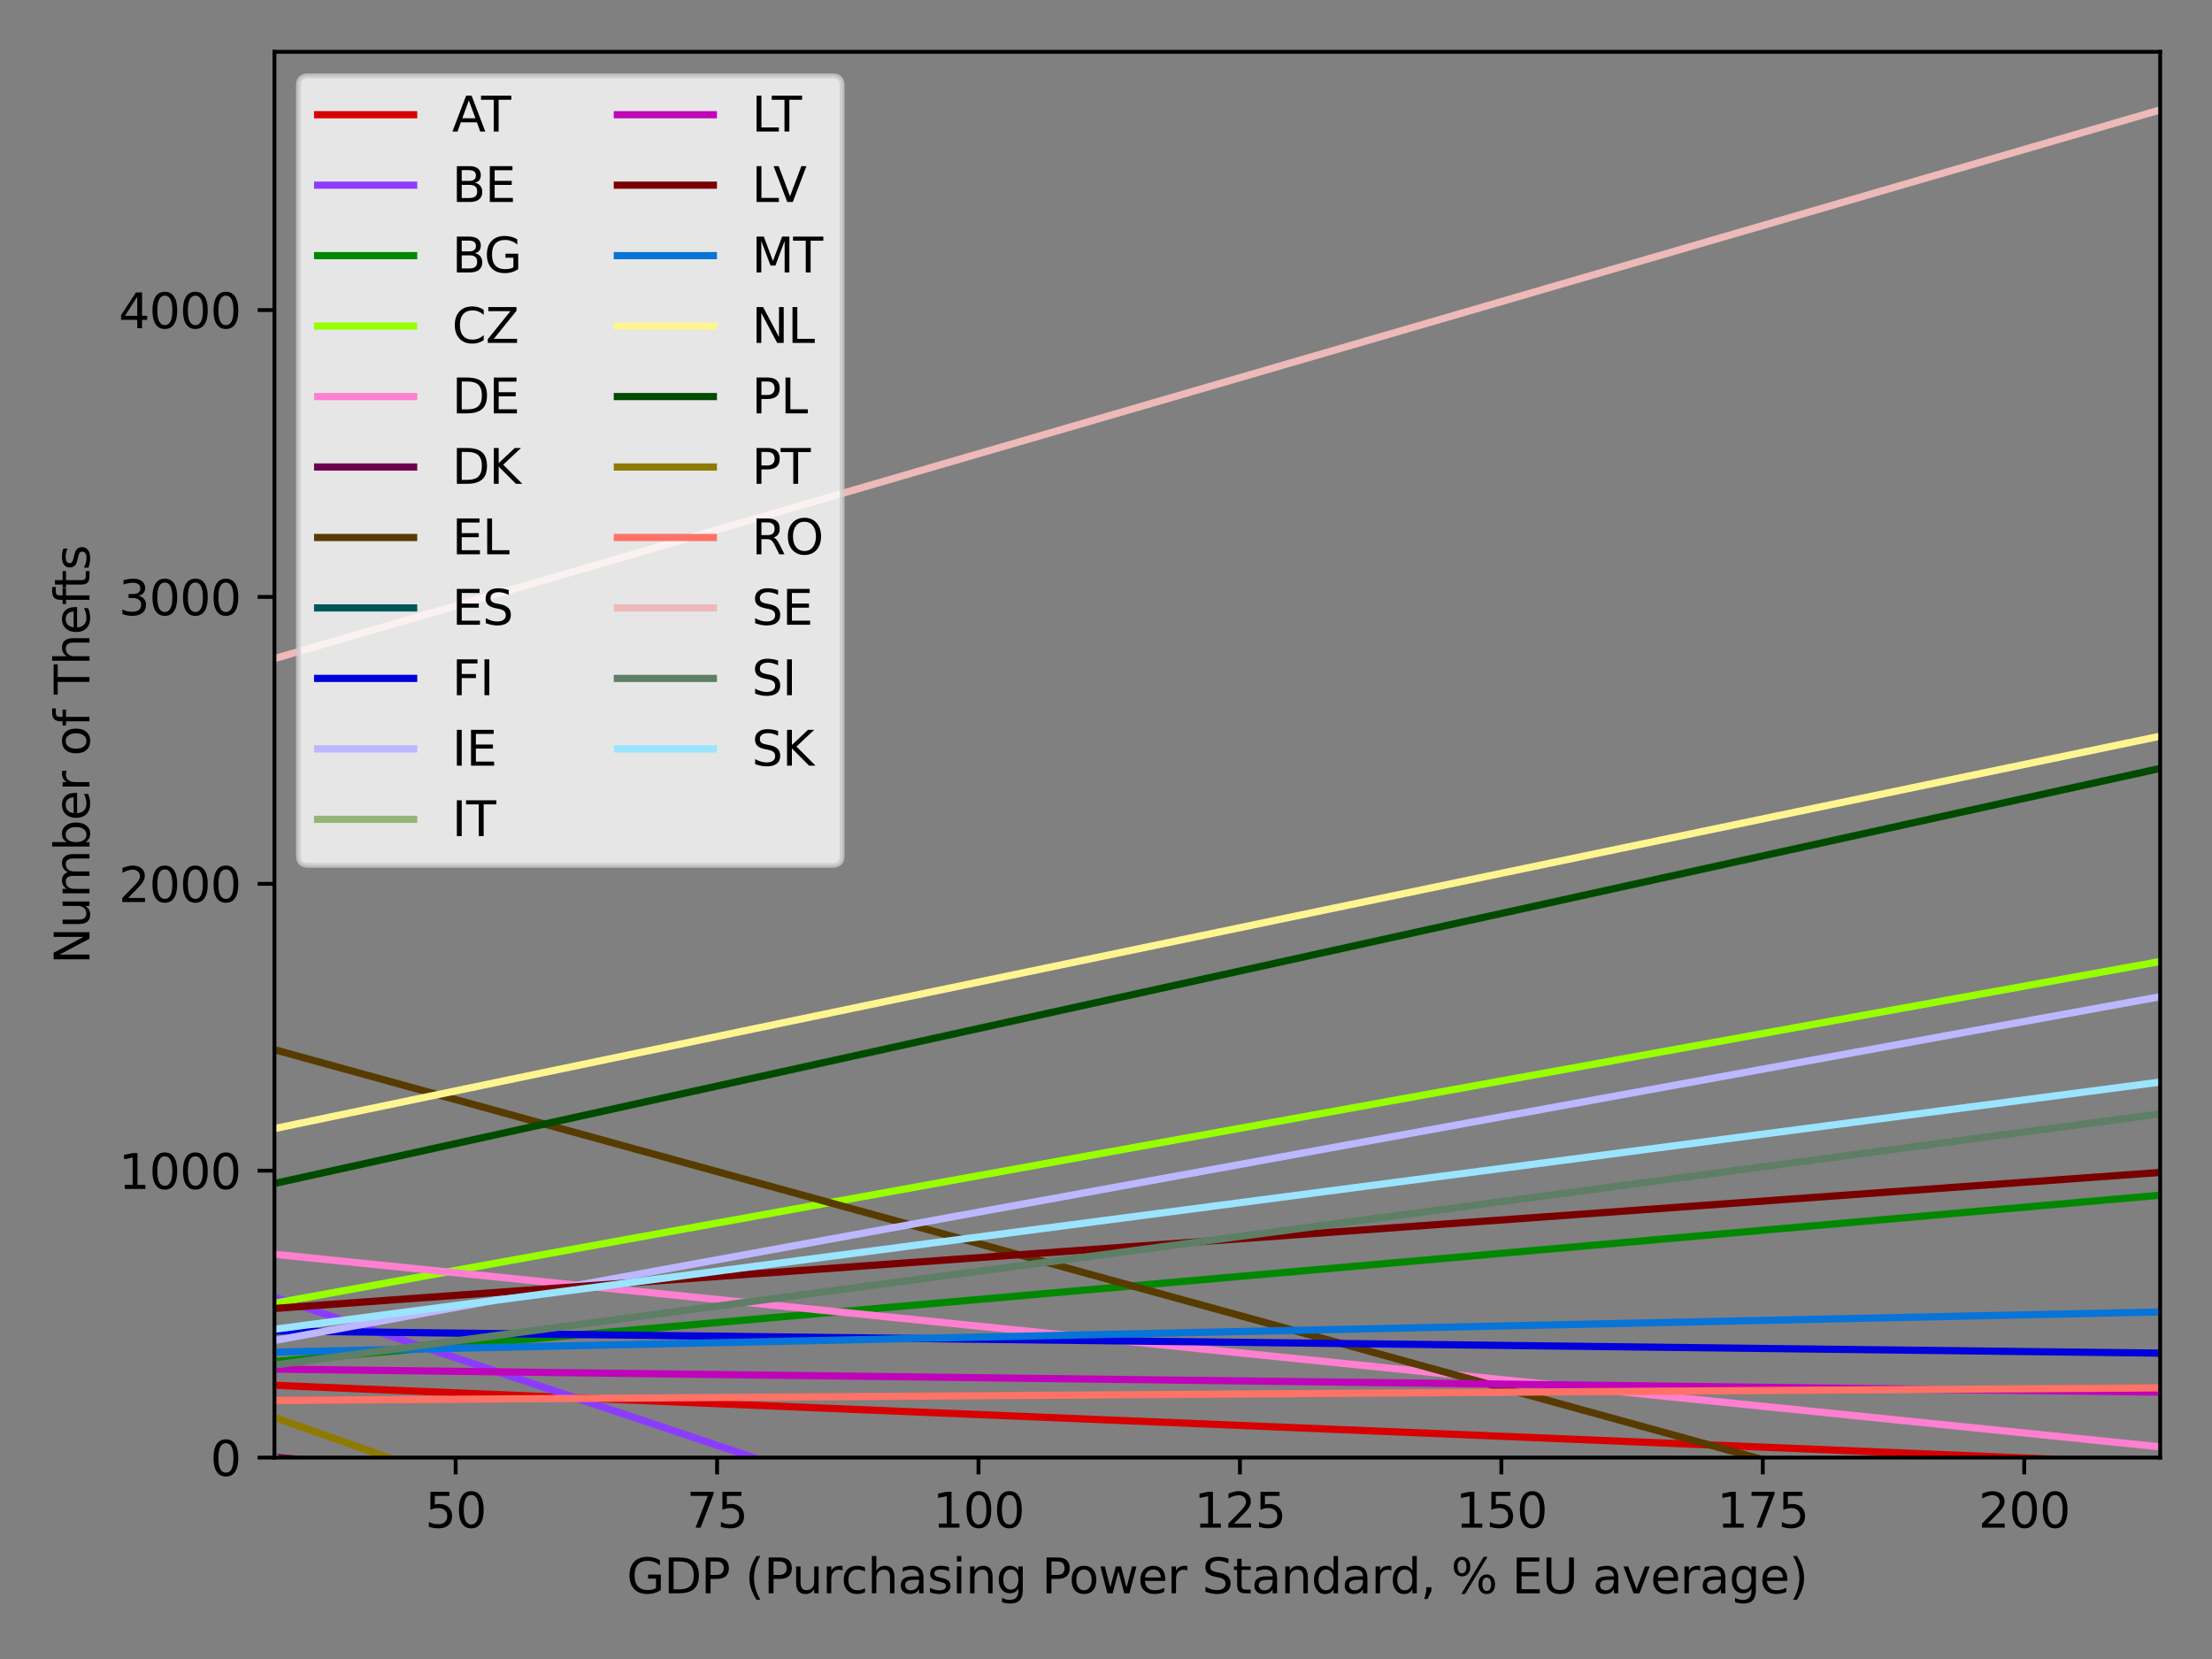 <?xml version="1.0" encoding="utf-8" standalone="no"?>
<!DOCTYPE svg PUBLIC "-//W3C//DTD SVG 1.1//EN"
  "http://www.w3.org/Graphics/SVG/1.1/DTD/svg11.dtd">
<svg xmlns:xlink="http://www.w3.org/1999/xlink" width="460.8pt" height="345.6pt" viewBox="0 0 460.8 345.6" xmlns="http://www.w3.org/2000/svg" version="1.1">
 <rect x="0" y="0" width="460.8" height="345.6" fill="#808080" stroke="none"/>
 <defs>
  <style type="text/css">*{stroke-linejoin: round; stroke-linecap: butt}</style>
 </defs>
 <g id="figure_1">
  <g id="patch_1">
   <path d="M 0 345.6 
L 460.8 345.6 
L 460.8 0 
L 0 0 
L 0 345.6 
z
" style="fill: none"/>
  </g>
  <g id="axes_1">
   <g id="patch_2">
    <path d="M 57.17 303.64 
L 450 303.64 
L 450 10.8 
L 57.17 10.8 
L 57.17 303.64 
z
" style="fill: none"/>
   </g>
   <g id="matplotlib.axis_1">
    <g id="xtick_1">
     <g id="line2d_1">
      <defs>
       <path id="m99870c1b36" d="M 0 0 
L 0 3.5 
" style="stroke: #000000; stroke-width: 0.8"/>
      </defs>
      <g>
       <use xlink:href="#m99870c1b36" x="94.922" y="303.64" style="stroke: #000000; stroke-width: 0.8"/>
      </g>
     </g>
     <g id="text_1">
      <!-- 50 -->
      <g transform="translate(88.559 318.238)scale(0.1 -0.1)">
       <defs>
        <path id="DejaVuSans-35" d="M 691 4666 
L 3169 4666 
L 3169 4134 
L 1269 4134 
L 1269 2991 
Q 1406 3038 1543 3061 
Q 1681 3084 1819 3084 
Q 2600 3084 3056 2656 
Q 3513 2228 3513 1497 
Q 3513 744 3044 326 
Q 2575 -91 1722 -91 
Q 1428 -91 1123 -41 
Q 819 9 494 109 
L 494 744 
Q 775 591 1075 516 
Q 1375 441 1709 441 
Q 2250 441 2565 725 
Q 2881 1009 2881 1497 
Q 2881 1984 2565 2268 
Q 2250 2553 1709 2553 
Q 1456 2553 1204 2497 
Q 953 2441 691 2322 
L 691 4666 
z
" transform="scale(0.016)"/>
        <path id="DejaVuSans-30" d="M 2034 4250 
Q 1547 4250 1301 3770 
Q 1056 3291 1056 2328 
Q 1056 1369 1301 889 
Q 1547 409 2034 409 
Q 2525 409 2770 889 
Q 3016 1369 3016 2328 
Q 3016 3291 2770 3770 
Q 2525 4250 2034 4250 
z
M 2034 4750 
Q 2819 4750 3233 4129 
Q 3647 3509 3647 2328 
Q 3647 1150 3233 529 
Q 2819 -91 2034 -91 
Q 1250 -91 836 529 
Q 422 1150 422 2328 
Q 422 3509 836 4129 
Q 1250 4750 2034 4750 
z
" transform="scale(0.016)"/>
       </defs>
       <use xlink:href="#DejaVuSans-35"/>
       <use xlink:href="#DejaVuSans-30" x="63.623"/>
      </g>
     </g>
    </g>
    <g id="xtick_2">
     <g id="line2d_2">
      <g>
       <use xlink:href="#m99870c1b36" x="149.381" y="303.64" style="stroke: #000000; stroke-width: 0.8"/>
      </g>
     </g>
     <g id="text_2">
      <!-- 75 -->
      <g transform="translate(143.019 318.238)scale(0.1 -0.1)">
       <defs>
        <path id="DejaVuSans-37" d="M 525 4666 
L 3525 4666 
L 3525 4397 
L 1831 0 
L 1172 0 
L 2766 4134 
L 525 4134 
L 525 4666 
z
" transform="scale(0.016)"/>
       </defs>
       <use xlink:href="#DejaVuSans-37"/>
       <use xlink:href="#DejaVuSans-35" x="63.623"/>
      </g>
     </g>
    </g>
    <g id="xtick_3">
     <g id="line2d_3">
      <g>
       <use xlink:href="#m99870c1b36" x="203.841" y="303.64" style="stroke: #000000; stroke-width: 0.8"/>
      </g>
     </g>
     <g id="text_3">
      <!-- 100 -->
      <g transform="translate(194.298 318.238)scale(0.1 -0.1)">
       <defs>
        <path id="DejaVuSans-31" d="M 794 531 
L 1825 531 
L 1825 4091 
L 703 3866 
L 703 4441 
L 1819 4666 
L 2450 4666 
L 2450 531 
L 3481 531 
L 3481 0 
L 794 0 
L 794 531 
z
" transform="scale(0.016)"/>
       </defs>
       <use xlink:href="#DejaVuSans-31"/>
       <use xlink:href="#DejaVuSans-30" x="63.623"/>
       <use xlink:href="#DejaVuSans-30" x="127.246"/>
      </g>
     </g>
    </g>
    <g id="xtick_4">
     <g id="line2d_4">
      <g>
       <use xlink:href="#m99870c1b36" x="258.301" y="303.64" style="stroke: #000000; stroke-width: 0.8"/>
      </g>
     </g>
     <g id="text_4">
      <!-- 125 -->
      <g transform="translate(248.757 318.238)scale(0.1 -0.1)">
       <defs>
        <path id="DejaVuSans-32" d="M 1228 531 
L 3431 531 
L 3431 0 
L 469 0 
L 469 531 
Q 828 903 1448 1529 
Q 2069 2156 2228 2338 
Q 2531 2678 2651 2914 
Q 2772 3150 2772 3378 
Q 2772 3750 2511 3984 
Q 2250 4219 1831 4219 
Q 1534 4219 1204 4116 
Q 875 4013 500 3803 
L 500 4441 
Q 881 4594 1212 4672 
Q 1544 4750 1819 4750 
Q 2544 4750 2975 4387 
Q 3406 4025 3406 3419 
Q 3406 3131 3298 2873 
Q 3191 2616 2906 2266 
Q 2828 2175 2409 1742 
Q 1991 1309 1228 531 
z
" transform="scale(0.016)"/>
       </defs>
       <use xlink:href="#DejaVuSans-31"/>
       <use xlink:href="#DejaVuSans-32" x="63.623"/>
       <use xlink:href="#DejaVuSans-35" x="127.246"/>
      </g>
     </g>
    </g>
    <g id="xtick_5">
     <g id="line2d_5">
      <g>
       <use xlink:href="#m99870c1b36" x="312.761" y="303.64" style="stroke: #000000; stroke-width: 0.8"/>
      </g>
     </g>
     <g id="text_5">
      <!-- 150 -->
      <g transform="translate(303.217 318.238)scale(0.1 -0.1)">
       <use xlink:href="#DejaVuSans-31"/>
       <use xlink:href="#DejaVuSans-35" x="63.623"/>
       <use xlink:href="#DejaVuSans-30" x="127.246"/>
      </g>
     </g>
    </g>
    <g id="xtick_6">
     <g id="line2d_6">
      <g>
       <use xlink:href="#m99870c1b36" x="367.221" y="303.64" style="stroke: #000000; stroke-width: 0.8"/>
      </g>
     </g>
     <g id="text_6">
      <!-- 175 -->
      <g transform="translate(357.677 318.238)scale(0.1 -0.1)">
       <use xlink:href="#DejaVuSans-31"/>
       <use xlink:href="#DejaVuSans-37" x="63.623"/>
       <use xlink:href="#DejaVuSans-35" x="127.246"/>
      </g>
     </g>
    </g>
    <g id="xtick_7">
     <g id="line2d_7">
      <g>
       <use xlink:href="#m99870c1b36" x="421.681" y="303.64" style="stroke: #000000; stroke-width: 0.8"/>
      </g>
     </g>
     <g id="text_7">
      <!-- 200 -->
      <g transform="translate(412.137 318.238)scale(0.1 -0.1)">
       <use xlink:href="#DejaVuSans-32"/>
       <use xlink:href="#DejaVuSans-30" x="63.623"/>
       <use xlink:href="#DejaVuSans-30" x="127.246"/>
      </g>
     </g>
    </g>
    <g id="text_8">
     <!-- GDP (Purchasing Power Standard, % EU average) -->
     <g transform="translate(130.562 331.917)scale(0.1 -0.1)">
      <defs>
       <path id="DejaVuSans-47" d="M 3809 666 
L 3809 1919 
L 2778 1919 
L 2778 2438 
L 4434 2438 
L 4434 434 
Q 4069 175 3628 42 
Q 3188 -91 2688 -91 
Q 1594 -91 976 548 
Q 359 1188 359 2328 
Q 359 3472 976 4111 
Q 1594 4750 2688 4750 
Q 3144 4750 3555 4637 
Q 3966 4525 4313 4306 
L 4313 3634 
Q 3963 3931 3569 4081 
Q 3175 4231 2741 4231 
Q 1884 4231 1454 3753 
Q 1025 3275 1025 2328 
Q 1025 1384 1454 906 
Q 1884 428 2741 428 
Q 3075 428 3337 486 
Q 3600 544 3809 666 
z
" transform="scale(0.016)"/>
       <path id="DejaVuSans-44" d="M 1259 4147 
L 1259 519 
L 2022 519 
Q 2988 519 3436 956 
Q 3884 1394 3884 2338 
Q 3884 3275 3436 3711 
Q 2988 4147 2022 4147 
L 1259 4147 
z
M 628 4666 
L 1925 4666 
Q 3281 4666 3915 4102 
Q 4550 3538 4550 2338 
Q 4550 1131 3912 565 
Q 3275 0 1925 0 
L 628 0 
L 628 4666 
z
" transform="scale(0.016)"/>
       <path id="DejaVuSans-50" d="M 1259 4147 
L 1259 2394 
L 2053 2394 
Q 2494 2394 2734 2622 
Q 2975 2850 2975 3272 
Q 2975 3691 2734 3919 
Q 2494 4147 2053 4147 
L 1259 4147 
z
M 628 4666 
L 2053 4666 
Q 2838 4666 3239 4311 
Q 3641 3956 3641 3272 
Q 3641 2581 3239 2228 
Q 2838 1875 2053 1875 
L 1259 1875 
L 1259 0 
L 628 0 
L 628 4666 
z
" transform="scale(0.016)"/>
       <path id="DejaVuSans-20" transform="scale(0.016)"/>
       <path id="DejaVuSans-28" d="M 1984 4856 
Q 1566 4138 1362 3434 
Q 1159 2731 1159 2009 
Q 1159 1288 1364 580 
Q 1569 -128 1984 -844 
L 1484 -844 
Q 1016 -109 783 600 
Q 550 1309 550 2009 
Q 550 2706 781 3412 
Q 1013 4119 1484 4856 
L 1984 4856 
z
" transform="scale(0.016)"/>
       <path id="DejaVuSans-75" d="M 544 1381 
L 544 3500 
L 1119 3500 
L 1119 1403 
Q 1119 906 1312 657 
Q 1506 409 1894 409 
Q 2359 409 2629 706 
Q 2900 1003 2900 1516 
L 2900 3500 
L 3475 3500 
L 3475 0 
L 2900 0 
L 2900 538 
Q 2691 219 2414 64 
Q 2138 -91 1772 -91 
Q 1169 -91 856 284 
Q 544 659 544 1381 
z
M 1991 3584 
L 1991 3584 
z
" transform="scale(0.016)"/>
       <path id="DejaVuSans-72" d="M 2631 2963 
Q 2534 3019 2420 3045 
Q 2306 3072 2169 3072 
Q 1681 3072 1420 2755 
Q 1159 2438 1159 1844 
L 1159 0 
L 581 0 
L 581 3500 
L 1159 3500 
L 1159 2956 
Q 1341 3275 1631 3429 
Q 1922 3584 2338 3584 
Q 2397 3584 2469 3576 
Q 2541 3569 2628 3553 
L 2631 2963 
z
" transform="scale(0.016)"/>
       <path id="DejaVuSans-63" d="M 3122 3366 
L 3122 2828 
Q 2878 2963 2633 3030 
Q 2388 3097 2138 3097 
Q 1578 3097 1268 2742 
Q 959 2388 959 1747 
Q 959 1106 1268 751 
Q 1578 397 2138 397 
Q 2388 397 2633 464 
Q 2878 531 3122 666 
L 3122 134 
Q 2881 22 2623 -34 
Q 2366 -91 2075 -91 
Q 1284 -91 818 406 
Q 353 903 353 1747 
Q 353 2603 823 3093 
Q 1294 3584 2113 3584 
Q 2378 3584 2631 3529 
Q 2884 3475 3122 3366 
z
" transform="scale(0.016)"/>
       <path id="DejaVuSans-68" d="M 3513 2113 
L 3513 0 
L 2938 0 
L 2938 2094 
Q 2938 2591 2744 2837 
Q 2550 3084 2163 3084 
Q 1697 3084 1428 2787 
Q 1159 2491 1159 1978 
L 1159 0 
L 581 0 
L 581 4863 
L 1159 4863 
L 1159 2956 
Q 1366 3272 1645 3428 
Q 1925 3584 2291 3584 
Q 2894 3584 3203 3211 
Q 3513 2838 3513 2113 
z
" transform="scale(0.016)"/>
       <path id="DejaVuSans-61" d="M 2194 1759 
Q 1497 1759 1228 1600 
Q 959 1441 959 1056 
Q 959 750 1161 570 
Q 1363 391 1709 391 
Q 2188 391 2477 730 
Q 2766 1069 2766 1631 
L 2766 1759 
L 2194 1759 
z
M 3341 1997 
L 3341 0 
L 2766 0 
L 2766 531 
Q 2569 213 2275 61 
Q 1981 -91 1556 -91 
Q 1019 -91 701 211 
Q 384 513 384 1019 
Q 384 1609 779 1909 
Q 1175 2209 1959 2209 
L 2766 2209 
L 2766 2266 
Q 2766 2663 2505 2880 
Q 2244 3097 1772 3097 
Q 1472 3097 1187 3025 
Q 903 2953 641 2809 
L 641 3341 
Q 956 3463 1253 3523 
Q 1550 3584 1831 3584 
Q 2591 3584 2966 3190 
Q 3341 2797 3341 1997 
z
" transform="scale(0.016)"/>
       <path id="DejaVuSans-73" d="M 2834 3397 
L 2834 2853 
Q 2591 2978 2328 3040 
Q 2066 3103 1784 3103 
Q 1356 3103 1142 2972 
Q 928 2841 928 2578 
Q 928 2378 1081 2264 
Q 1234 2150 1697 2047 
L 1894 2003 
Q 2506 1872 2764 1633 
Q 3022 1394 3022 966 
Q 3022 478 2636 193 
Q 2250 -91 1575 -91 
Q 1294 -91 989 -36 
Q 684 19 347 128 
L 347 722 
Q 666 556 975 473 
Q 1284 391 1588 391 
Q 1994 391 2212 530 
Q 2431 669 2431 922 
Q 2431 1156 2273 1281 
Q 2116 1406 1581 1522 
L 1381 1569 
Q 847 1681 609 1914 
Q 372 2147 372 2553 
Q 372 3047 722 3315 
Q 1072 3584 1716 3584 
Q 2034 3584 2315 3537 
Q 2597 3491 2834 3397 
z
" transform="scale(0.016)"/>
       <path id="DejaVuSans-69" d="M 603 3500 
L 1178 3500 
L 1178 0 
L 603 0 
L 603 3500 
z
M 603 4863 
L 1178 4863 
L 1178 4134 
L 603 4134 
L 603 4863 
z
" transform="scale(0.016)"/>
       <path id="DejaVuSans-6e" d="M 3513 2113 
L 3513 0 
L 2938 0 
L 2938 2094 
Q 2938 2591 2744 2837 
Q 2550 3084 2163 3084 
Q 1697 3084 1428 2787 
Q 1159 2491 1159 1978 
L 1159 0 
L 581 0 
L 581 3500 
L 1159 3500 
L 1159 2956 
Q 1366 3272 1645 3428 
Q 1925 3584 2291 3584 
Q 2894 3584 3203 3211 
Q 3513 2838 3513 2113 
z
" transform="scale(0.016)"/>
       <path id="DejaVuSans-67" d="M 2906 1791 
Q 2906 2416 2648 2759 
Q 2391 3103 1925 3103 
Q 1463 3103 1205 2759 
Q 947 2416 947 1791 
Q 947 1169 1205 825 
Q 1463 481 1925 481 
Q 2391 481 2648 825 
Q 2906 1169 2906 1791 
z
M 3481 434 
Q 3481 -459 3084 -895 
Q 2688 -1331 1869 -1331 
Q 1566 -1331 1297 -1286 
Q 1028 -1241 775 -1147 
L 775 -588 
Q 1028 -725 1275 -790 
Q 1522 -856 1778 -856 
Q 2344 -856 2625 -561 
Q 2906 -266 2906 331 
L 2906 616 
Q 2728 306 2450 153 
Q 2172 0 1784 0 
Q 1141 0 747 490 
Q 353 981 353 1791 
Q 353 2603 747 3093 
Q 1141 3584 1784 3584 
Q 2172 3584 2450 3431 
Q 2728 3278 2906 2969 
L 2906 3500 
L 3481 3500 
L 3481 434 
z
" transform="scale(0.016)"/>
       <path id="DejaVuSans-6f" d="M 1959 3097 
Q 1497 3097 1228 2736 
Q 959 2375 959 1747 
Q 959 1119 1226 758 
Q 1494 397 1959 397 
Q 2419 397 2687 759 
Q 2956 1122 2956 1747 
Q 2956 2369 2687 2733 
Q 2419 3097 1959 3097 
z
M 1959 3584 
Q 2709 3584 3137 3096 
Q 3566 2609 3566 1747 
Q 3566 888 3137 398 
Q 2709 -91 1959 -91 
Q 1206 -91 779 398 
Q 353 888 353 1747 
Q 353 2609 779 3096 
Q 1206 3584 1959 3584 
z
" transform="scale(0.016)"/>
       <path id="DejaVuSans-77" d="M 269 3500 
L 844 3500 
L 1563 769 
L 2278 3500 
L 2956 3500 
L 3675 769 
L 4391 3500 
L 4966 3500 
L 4050 0 
L 3372 0 
L 2619 2869 
L 1863 0 
L 1184 0 
L 269 3500 
z
" transform="scale(0.016)"/>
       <path id="DejaVuSans-65" d="M 3597 1894 
L 3597 1613 
L 953 1613 
Q 991 1019 1311 708 
Q 1631 397 2203 397 
Q 2534 397 2845 478 
Q 3156 559 3463 722 
L 3463 178 
Q 3153 47 2828 -22 
Q 2503 -91 2169 -91 
Q 1331 -91 842 396 
Q 353 884 353 1716 
Q 353 2575 817 3079 
Q 1281 3584 2069 3584 
Q 2775 3584 3186 3129 
Q 3597 2675 3597 1894 
z
M 3022 2063 
Q 3016 2534 2758 2815 
Q 2500 3097 2075 3097 
Q 1594 3097 1305 2825 
Q 1016 2553 972 2059 
L 3022 2063 
z
" transform="scale(0.016)"/>
       <path id="DejaVuSans-53" d="M 3425 4513 
L 3425 3897 
Q 3066 4069 2747 4153 
Q 2428 4238 2131 4238 
Q 1616 4238 1336 4038 
Q 1056 3838 1056 3469 
Q 1056 3159 1242 3001 
Q 1428 2844 1947 2747 
L 2328 2669 
Q 3034 2534 3370 2195 
Q 3706 1856 3706 1288 
Q 3706 609 3251 259 
Q 2797 -91 1919 -91 
Q 1588 -91 1214 -16 
Q 841 59 441 206 
L 441 856 
Q 825 641 1194 531 
Q 1563 422 1919 422 
Q 2459 422 2753 634 
Q 3047 847 3047 1241 
Q 3047 1584 2836 1778 
Q 2625 1972 2144 2069 
L 1759 2144 
Q 1053 2284 737 2584 
Q 422 2884 422 3419 
Q 422 4038 858 4394 
Q 1294 4750 2059 4750 
Q 2388 4750 2728 4690 
Q 3069 4631 3425 4513 
z
" transform="scale(0.016)"/>
       <path id="DejaVuSans-74" d="M 1172 4494 
L 1172 3500 
L 2356 3500 
L 2356 3053 
L 1172 3053 
L 1172 1153 
Q 1172 725 1289 603 
Q 1406 481 1766 481 
L 2356 481 
L 2356 0 
L 1766 0 
Q 1100 0 847 248 
Q 594 497 594 1153 
L 594 3053 
L 172 3053 
L 172 3500 
L 594 3500 
L 594 4494 
L 1172 4494 
z
" transform="scale(0.016)"/>
       <path id="DejaVuSans-64" d="M 2906 2969 
L 2906 4863 
L 3481 4863 
L 3481 0 
L 2906 0 
L 2906 525 
Q 2725 213 2448 61 
Q 2172 -91 1784 -91 
Q 1150 -91 751 415 
Q 353 922 353 1747 
Q 353 2572 751 3078 
Q 1150 3584 1784 3584 
Q 2172 3584 2448 3432 
Q 2725 3281 2906 2969 
z
M 947 1747 
Q 947 1113 1208 752 
Q 1469 391 1925 391 
Q 2381 391 2643 752 
Q 2906 1113 2906 1747 
Q 2906 2381 2643 2742 
Q 2381 3103 1925 3103 
Q 1469 3103 1208 2742 
Q 947 2381 947 1747 
z
" transform="scale(0.016)"/>
       <path id="DejaVuSans-2c" d="M 750 794 
L 1409 794 
L 1409 256 
L 897 -744 
L 494 -744 
L 750 256 
L 750 794 
z
" transform="scale(0.016)"/>
       <path id="DejaVuSans-25" d="M 4653 2053 
Q 4381 2053 4226 1822 
Q 4072 1591 4072 1178 
Q 4072 772 4226 539 
Q 4381 306 4653 306 
Q 4919 306 5073 539 
Q 5228 772 5228 1178 
Q 5228 1588 5073 1820 
Q 4919 2053 4653 2053 
z
M 4653 2450 
Q 5147 2450 5437 2106 
Q 5728 1763 5728 1178 
Q 5728 594 5436 251 
Q 5144 -91 4653 -91 
Q 4153 -91 3862 251 
Q 3572 594 3572 1178 
Q 3572 1766 3864 2108 
Q 4156 2450 4653 2450 
z
M 1428 4353 
Q 1159 4353 1004 4120 
Q 850 3888 850 3481 
Q 850 3069 1003 2837 
Q 1156 2606 1428 2606 
Q 1700 2606 1854 2837 
Q 2009 3069 2009 3481 
Q 2009 3884 1853 4118 
Q 1697 4353 1428 4353 
z
M 4250 4750 
L 4750 4750 
L 1831 -91 
L 1331 -91 
L 4250 4750 
z
M 1428 4750 
Q 1922 4750 2215 4408 
Q 2509 4066 2509 3481 
Q 2509 2891 2217 2550 
Q 1925 2209 1428 2209 
Q 931 2209 642 2551 
Q 353 2894 353 3481 
Q 353 4063 643 4406 
Q 934 4750 1428 4750 
z
" transform="scale(0.016)"/>
       <path id="DejaVuSans-45" d="M 628 4666 
L 3578 4666 
L 3578 4134 
L 1259 4134 
L 1259 2753 
L 3481 2753 
L 3481 2222 
L 1259 2222 
L 1259 531 
L 3634 531 
L 3634 0 
L 628 0 
L 628 4666 
z
" transform="scale(0.016)"/>
       <path id="DejaVuSans-55" d="M 556 4666 
L 1191 4666 
L 1191 1831 
Q 1191 1081 1462 751 
Q 1734 422 2344 422 
Q 2950 422 3222 751 
Q 3494 1081 3494 1831 
L 3494 4666 
L 4128 4666 
L 4128 1753 
Q 4128 841 3676 375 
Q 3225 -91 2344 -91 
Q 1459 -91 1007 375 
Q 556 841 556 1753 
L 556 4666 
z
" transform="scale(0.016)"/>
       <path id="DejaVuSans-76" d="M 191 3500 
L 800 3500 
L 1894 563 
L 2988 3500 
L 3597 3500 
L 2284 0 
L 1503 0 
L 191 3500 
z
" transform="scale(0.016)"/>
       <path id="DejaVuSans-29" d="M 513 4856 
L 1013 4856 
Q 1481 4119 1714 3412 
Q 1947 2706 1947 2009 
Q 1947 1309 1714 600 
Q 1481 -109 1013 -844 
L 513 -844 
Q 928 -128 1133 580 
Q 1338 1288 1338 2009 
Q 1338 2731 1133 3434 
Q 928 4138 513 4856 
z
" transform="scale(0.016)"/>
      </defs>
      <use xlink:href="#DejaVuSans-47"/>
      <use xlink:href="#DejaVuSans-44" x="77.49"/>
      <use xlink:href="#DejaVuSans-50" x="154.492"/>
      <use xlink:href="#DejaVuSans-20" x="214.795"/>
      <use xlink:href="#DejaVuSans-28" x="246.582"/>
      <use xlink:href="#DejaVuSans-50" x="285.596"/>
      <use xlink:href="#DejaVuSans-75" x="344.148"/>
      <use xlink:href="#DejaVuSans-72" x="407.527"/>
      <use xlink:href="#DejaVuSans-63" x="446.391"/>
      <use xlink:href="#DejaVuSans-68" x="501.371"/>
      <use xlink:href="#DejaVuSans-61" x="564.75"/>
      <use xlink:href="#DejaVuSans-73" x="626.029"/>
      <use xlink:href="#DejaVuSans-69" x="678.129"/>
      <use xlink:href="#DejaVuSans-6e" x="705.912"/>
      <use xlink:href="#DejaVuSans-67" x="769.291"/>
      <use xlink:href="#DejaVuSans-20" x="832.768"/>
      <use xlink:href="#DejaVuSans-50" x="864.555"/>
      <use xlink:href="#DejaVuSans-6f" x="921.232"/>
      <use xlink:href="#DejaVuSans-77" x="982.414"/>
      <use xlink:href="#DejaVuSans-65" x="1064.201"/>
      <use xlink:href="#DejaVuSans-72" x="1125.725"/>
      <use xlink:href="#DejaVuSans-20" x="1166.838"/>
      <use xlink:href="#DejaVuSans-53" x="1198.625"/>
      <use xlink:href="#DejaVuSans-74" x="1262.102"/>
      <use xlink:href="#DejaVuSans-61" x="1301.311"/>
      <use xlink:href="#DejaVuSans-6e" x="1362.59"/>
      <use xlink:href="#DejaVuSans-64" x="1425.969"/>
      <use xlink:href="#DejaVuSans-61" x="1489.445"/>
      <use xlink:href="#DejaVuSans-72" x="1550.725"/>
      <use xlink:href="#DejaVuSans-64" x="1590.088"/>
      <use xlink:href="#DejaVuSans-2c" x="1653.564"/>
      <use xlink:href="#DejaVuSans-20" x="1685.352"/>
      <use xlink:href="#DejaVuSans-25" x="1717.139"/>
      <use xlink:href="#DejaVuSans-20" x="1812.158"/>
      <use xlink:href="#DejaVuSans-45" x="1843.945"/>
      <use xlink:href="#DejaVuSans-55" x="1907.129"/>
      <use xlink:href="#DejaVuSans-20" x="1980.322"/>
      <use xlink:href="#DejaVuSans-61" x="2012.109"/>
      <use xlink:href="#DejaVuSans-76" x="2073.389"/>
      <use xlink:href="#DejaVuSans-65" x="2132.568"/>
      <use xlink:href="#DejaVuSans-72" x="2194.092"/>
      <use xlink:href="#DejaVuSans-61" x="2235.205"/>
      <use xlink:href="#DejaVuSans-67" x="2296.484"/>
      <use xlink:href="#DejaVuSans-65" x="2359.961"/>
      <use xlink:href="#DejaVuSans-29" x="2421.484"/>
     </g>
    </g>
   </g>
   <g id="matplotlib.axis_2">
    <g id="ytick_1">
     <g id="line2d_8">
      <defs>
       <path id="md93f46eb7b" d="M 0 0 
L -3.5 0 
" style="stroke: #000000; stroke-width: 0.8"/>
      </defs>
      <g>
       <use xlink:href="#md93f46eb7b" x="57.17" y="303.64" style="stroke: #000000; stroke-width: 0.8"/>
      </g>
     </g>
     <g id="text_9">
      <!-- 0 -->
      <g transform="translate(43.807 307.439)scale(0.1 -0.1)">
       <use xlink:href="#DejaVuSans-30"/>
      </g>
     </g>
    </g>
    <g id="ytick_2">
     <g id="line2d_9">
      <g>
       <use xlink:href="#md93f46eb7b" x="57.17" y="243.877" style="stroke: #000000; stroke-width: 0.8"/>
      </g>
     </g>
     <g id="text_10">
      <!-- 1000 -->
      <g transform="translate(24.72 247.676)scale(0.1 -0.1)">
       <use xlink:href="#DejaVuSans-31"/>
       <use xlink:href="#DejaVuSans-30" x="63.623"/>
       <use xlink:href="#DejaVuSans-30" x="127.246"/>
       <use xlink:href="#DejaVuSans-30" x="190.869"/>
      </g>
     </g>
    </g>
    <g id="ytick_3">
     <g id="line2d_10">
      <g>
       <use xlink:href="#md93f46eb7b" x="57.17" y="184.113" style="stroke: #000000; stroke-width: 0.8"/>
      </g>
     </g>
     <g id="text_11">
      <!-- 2000 -->
      <g transform="translate(24.72 187.913)scale(0.1 -0.1)">
       <use xlink:href="#DejaVuSans-32"/>
       <use xlink:href="#DejaVuSans-30" x="63.623"/>
       <use xlink:href="#DejaVuSans-30" x="127.246"/>
       <use xlink:href="#DejaVuSans-30" x="190.869"/>
      </g>
     </g>
    </g>
    <g id="ytick_4">
     <g id="line2d_11">
      <g>
       <use xlink:href="#md93f46eb7b" x="57.17" y="124.35" style="stroke: #000000; stroke-width: 0.8"/>
      </g>
     </g>
     <g id="text_12">
      <!-- 3000 -->
      <g transform="translate(24.72 128.149)scale(0.1 -0.1)">
       <defs>
        <path id="DejaVuSans-33" d="M 2597 2516 
Q 3050 2419 3304 2112 
Q 3559 1806 3559 1356 
Q 3559 666 3084 287 
Q 2609 -91 1734 -91 
Q 1441 -91 1130 -33 
Q 819 25 488 141 
L 488 750 
Q 750 597 1062 519 
Q 1375 441 1716 441 
Q 2309 441 2620 675 
Q 2931 909 2931 1356 
Q 2931 1769 2642 2001 
Q 2353 2234 1838 2234 
L 1294 2234 
L 1294 2753 
L 1863 2753 
Q 2328 2753 2575 2939 
Q 2822 3125 2822 3475 
Q 2822 3834 2567 4026 
Q 2313 4219 1838 4219 
Q 1578 4219 1281 4162 
Q 984 4106 628 3988 
L 628 4550 
Q 988 4650 1302 4700 
Q 1616 4750 1894 4750 
Q 2613 4750 3031 4423 
Q 3450 4097 3450 3541 
Q 3450 3153 3228 2886 
Q 3006 2619 2597 2516 
z
" transform="scale(0.016)"/>
       </defs>
       <use xlink:href="#DejaVuSans-33"/>
       <use xlink:href="#DejaVuSans-30" x="63.623"/>
       <use xlink:href="#DejaVuSans-30" x="127.246"/>
       <use xlink:href="#DejaVuSans-30" x="190.869"/>
      </g>
     </g>
    </g>
    <g id="ytick_5">
     <g id="line2d_12">
      <g>
       <use xlink:href="#md93f46eb7b" x="57.17" y="64.587" style="stroke: #000000; stroke-width: 0.8"/>
      </g>
     </g>
     <g id="text_13">
      <!-- 4000 -->
      <g transform="translate(24.72 68.386)scale(0.1 -0.1)">
       <defs>
        <path id="DejaVuSans-34" d="M 2419 4116 
L 825 1625 
L 2419 1625 
L 2419 4116 
z
M 2253 4666 
L 3047 4666 
L 3047 1625 
L 3713 1625 
L 3713 1100 
L 3047 1100 
L 3047 0 
L 2419 0 
L 2419 1100 
L 313 1100 
L 313 1709 
L 2253 4666 
z
" transform="scale(0.016)"/>
       </defs>
       <use xlink:href="#DejaVuSans-34"/>
       <use xlink:href="#DejaVuSans-30" x="63.623"/>
       <use xlink:href="#DejaVuSans-30" x="127.246"/>
       <use xlink:href="#DejaVuSans-30" x="190.869"/>
      </g>
     </g>
    </g>
    <g id="text_14">
     <!-- Number of Thefts -->
     <g transform="translate(18.64 200.84)rotate(-90)scale(0.1 -0.1)">
      <defs>
       <path id="DejaVuSans-4e" d="M 628 4666 
L 1478 4666 
L 3547 763 
L 3547 4666 
L 4159 4666 
L 4159 0 
L 3309 0 
L 1241 3903 
L 1241 0 
L 628 0 
L 628 4666 
z
" transform="scale(0.016)"/>
       <path id="DejaVuSans-6d" d="M 3328 2828 
Q 3544 3216 3844 3400 
Q 4144 3584 4550 3584 
Q 5097 3584 5394 3201 
Q 5691 2819 5691 2113 
L 5691 0 
L 5113 0 
L 5113 2094 
Q 5113 2597 4934 2840 
Q 4756 3084 4391 3084 
Q 3944 3084 3684 2787 
Q 3425 2491 3425 1978 
L 3425 0 
L 2847 0 
L 2847 2094 
Q 2847 2600 2669 2842 
Q 2491 3084 2119 3084 
Q 1678 3084 1418 2786 
Q 1159 2488 1159 1978 
L 1159 0 
L 581 0 
L 581 3500 
L 1159 3500 
L 1159 2956 
Q 1356 3278 1631 3431 
Q 1906 3584 2284 3584 
Q 2666 3584 2933 3390 
Q 3200 3197 3328 2828 
z
" transform="scale(0.016)"/>
       <path id="DejaVuSans-62" d="M 3116 1747 
Q 3116 2381 2855 2742 
Q 2594 3103 2138 3103 
Q 1681 3103 1420 2742 
Q 1159 2381 1159 1747 
Q 1159 1113 1420 752 
Q 1681 391 2138 391 
Q 2594 391 2855 752 
Q 3116 1113 3116 1747 
z
M 1159 2969 
Q 1341 3281 1617 3432 
Q 1894 3584 2278 3584 
Q 2916 3584 3314 3078 
Q 3713 2572 3713 1747 
Q 3713 922 3314 415 
Q 2916 -91 2278 -91 
Q 1894 -91 1617 61 
Q 1341 213 1159 525 
L 1159 0 
L 581 0 
L 581 4863 
L 1159 4863 
L 1159 2969 
z
" transform="scale(0.016)"/>
       <path id="DejaVuSans-66" d="M 2375 4863 
L 2375 4384 
L 1825 4384 
Q 1516 4384 1395 4259 
Q 1275 4134 1275 3809 
L 1275 3500 
L 2222 3500 
L 2222 3053 
L 1275 3053 
L 1275 0 
L 697 0 
L 697 3053 
L 147 3053 
L 147 3500 
L 697 3500 
L 697 3744 
Q 697 4328 969 4595 
Q 1241 4863 1831 4863 
L 2375 4863 
z
" transform="scale(0.016)"/>
       <path id="DejaVuSans-54" d="M -19 4666 
L 3928 4666 
L 3928 4134 
L 2272 4134 
L 2272 0 
L 1638 0 
L 1638 4134 
L -19 4134 
L -19 4666 
z
" transform="scale(0.016)"/>
      </defs>
      <use xlink:href="#DejaVuSans-4e"/>
      <use xlink:href="#DejaVuSans-75" x="74.805"/>
      <use xlink:href="#DejaVuSans-6d" x="138.184"/>
      <use xlink:href="#DejaVuSans-62" x="235.596"/>
      <use xlink:href="#DejaVuSans-65" x="299.072"/>
      <use xlink:href="#DejaVuSans-72" x="360.596"/>
      <use xlink:href="#DejaVuSans-20" x="401.709"/>
      <use xlink:href="#DejaVuSans-6f" x="433.496"/>
      <use xlink:href="#DejaVuSans-66" x="494.678"/>
      <use xlink:href="#DejaVuSans-20" x="529.883"/>
      <use xlink:href="#DejaVuSans-54" x="561.67"/>
      <use xlink:href="#DejaVuSans-68" x="622.754"/>
      <use xlink:href="#DejaVuSans-65" x="686.133"/>
      <use xlink:href="#DejaVuSans-66" x="747.656"/>
      <use xlink:href="#DejaVuSans-74" x="781.111"/>
      <use xlink:href="#DejaVuSans-73" x="820.32"/>
     </g>
    </g>
   </g>
   <g id="line2d_13">
    <path d="M 57.17 288.584 
L 65.187 288.917 
L 73.204 289.25 
L 81.221 289.583 
L 89.238 289.916 
L 97.255 290.248 
L 105.272 290.581 
L 113.289 290.914 
L 121.306 291.247 
L 129.322 291.58 
L 137.339 291.913 
L 145.356 292.246 
L 153.373 292.579 
L 161.39 292.912 
L 169.407 293.245 
L 177.424 293.578 
L 185.441 293.911 
L 193.458 294.244 
L 201.475 294.577 
L 209.492 294.91 
L 217.509 295.243 
L 225.526 295.576 
L 233.543 295.909 
L 241.56 296.242 
L 249.577 296.575 
L 257.593 296.908 
L 265.61 297.24 
L 273.627 297.573 
L 281.644 297.906 
L 289.661 298.239 
L 297.678 298.572 
L 305.695 298.905 
L 313.712 299.238 
L 321.729 299.571 
L 329.746 299.904 
L 337.763 300.237 
L 345.78 300.57 
L 353.797 300.903 
L 361.814 301.236 
L 369.831 301.569 
L 377.848 301.902 
L 385.864 302.235 
L 393.881 302.568 
L 401.898 302.901 
L 409.915 303.234 
L 417.932 303.567 
L 425.949 303.9 
L 433.966 304.232 
L 441.983 304.565 
L 450 304.898 
" clip-path="url(#p123df8dcc0)" style="fill: none; stroke: #d70000; stroke-width: 1.5; stroke-linecap: square"/>
   </g>
   <g id="line2d_14">
    <path d="M 57.17 270.221 
L 65.187 272.905 
L 73.204 275.589 
L 81.221 278.272 
L 89.238 280.956 
L 97.255 283.64 
L 105.272 286.324 
L 113.289 289.008 
L 121.306 291.691 
L 129.322 294.375 
L 137.339 297.059 
L 145.356 299.743 
L 153.373 302.427 
L 161.39 305.11 
L 169.407 307.794 
L 177.424 310.478 
L 185.441 313.162 
L 193.458 315.846 
L 201.475 318.529 
L 209.492 321.213 
L 217.509 323.897 
L 225.526 326.581 
L 233.543 329.264 
L 241.56 331.948 
L 249.577 334.632 
L 257.593 337.316 
L 265.61 340 
L 273.627 342.683 
L 281.644 345.367 
L 285.327 346.6 
" clip-path="url(#p123df8dcc0)" style="fill: none; stroke: #8c3cff; stroke-width: 1.5; stroke-linecap: square"/>
   </g>
   <g id="line2d_15">
    <path d="M 57.17 283.644 
L 65.187 282.936 
L 73.204 282.229 
L 81.221 281.521 
L 89.238 280.814 
L 97.255 280.107 
L 105.272 279.399 
L 113.289 278.692 
L 121.306 277.984 
L 129.322 277.277 
L 137.339 276.569 
L 145.356 275.862 
L 153.373 275.154 
L 161.39 274.447 
L 169.407 273.74 
L 177.424 273.032 
L 185.441 272.325 
L 193.458 271.617 
L 201.475 270.91 
L 209.492 270.202 
L 217.509 269.495 
L 225.526 268.788 
L 233.543 268.08 
L 241.56 267.373 
L 249.577 266.665 
L 257.593 265.958 
L 265.61 265.25 
L 273.627 264.543 
L 281.644 263.836 
L 289.661 263.128 
L 297.678 262.421 
L 305.695 261.713 
L 313.712 261.006 
L 321.729 260.298 
L 329.746 259.591 
L 337.763 258.884 
L 345.78 258.176 
L 353.797 257.469 
L 361.814 256.761 
L 369.831 256.054 
L 377.848 255.346 
L 385.864 254.639 
L 393.881 253.932 
L 401.898 253.224 
L 409.915 252.517 
L 417.932 251.809 
L 425.949 251.102 
L 433.966 250.394 
L 441.983 249.687 
L 450 248.98 
" clip-path="url(#p123df8dcc0)" style="fill: none; stroke: #028800; stroke-width: 1.5; stroke-linecap: square"/>
   </g>
   <g id="line2d_16">
    <path d="M 57.17 271.491 
L 65.187 270.039 
L 73.204 268.586 
L 81.221 267.133 
L 89.238 265.68 
L 97.255 264.227 
L 105.272 262.774 
L 113.289 261.321 
L 121.306 259.868 
L 129.322 258.415 
L 137.339 256.962 
L 145.356 255.509 
L 153.373 254.056 
L 161.39 252.603 
L 169.407 251.15 
L 177.424 249.697 
L 185.441 248.244 
L 193.458 246.791 
L 201.475 245.338 
L 209.492 243.885 
L 217.509 242.432 
L 225.526 240.979 
L 233.543 239.526 
L 241.56 238.074 
L 249.577 236.621 
L 257.593 235.168 
L 265.61 233.715 
L 273.627 232.262 
L 281.644 230.809 
L 289.661 229.356 
L 297.678 227.903 
L 305.695 226.45 
L 313.712 224.997 
L 321.729 223.544 
L 329.746 222.091 
L 337.763 220.638 
L 345.78 219.185 
L 353.797 217.732 
L 361.814 216.279 
L 369.831 214.826 
L 377.848 213.373 
L 385.864 211.92 
L 393.881 210.467 
L 401.898 209.014 
L 409.915 207.562 
L 417.932 206.109 
L 425.949 204.656 
L 433.966 203.203 
L 441.983 201.75 
L 450 200.297 
" clip-path="url(#p123df8dcc0)" style="fill: none; stroke: #98ff00; stroke-width: 1.5; stroke-linecap: square"/>
   </g>
   <g id="line2d_17">
    <path d="M 57.17 261.285 
L 65.187 262.104 
L 73.204 262.923 
L 81.221 263.741 
L 89.238 264.56 
L 97.255 265.379 
L 105.272 266.197 
L 113.289 267.016 
L 121.306 267.835 
L 129.322 268.654 
L 137.339 269.472 
L 145.356 270.291 
L 153.373 271.11 
L 161.39 271.928 
L 169.407 272.747 
L 177.424 273.566 
L 185.441 274.385 
L 193.458 275.203 
L 201.475 276.022 
L 209.492 276.841 
L 217.509 277.659 
L 225.526 278.478 
L 233.543 279.297 
L 241.56 280.116 
L 249.577 280.934 
L 257.593 281.753 
L 265.61 282.572 
L 273.627 283.39 
L 281.644 284.209 
L 289.661 285.028 
L 297.678 285.847 
L 305.695 286.665 
L 313.712 287.484 
L 321.729 288.303 
L 329.746 289.121 
L 337.763 289.94 
L 345.78 290.759 
L 353.797 291.578 
L 361.814 292.396 
L 369.831 293.215 
L 377.848 294.034 
L 385.864 294.853 
L 393.881 295.671 
L 401.898 296.49 
L 409.915 297.309 
L 417.932 298.127 
L 425.949 298.946 
L 433.966 299.765 
L 441.983 300.584 
L 450 301.402 
" clip-path="url(#p123df8dcc0)" style="fill: none; stroke: #ff7fd1; stroke-width: 1.5; stroke-linecap: square"/>
   </g>
   <g id="line2d_18">
    <path d="M 57.17 303.589 
L 65.187 304.246 
L 73.204 304.903 
L 81.221 305.56 
L 89.238 306.217 
L 97.255 306.874 
L 105.272 307.531 
L 113.289 308.188 
L 121.306 308.845 
L 129.322 309.502 
L 137.339 310.159 
L 145.356 310.816 
L 153.373 311.474 
L 161.39 312.131 
L 169.407 312.788 
L 177.424 313.445 
L 185.441 314.102 
L 193.458 314.759 
L 201.475 315.416 
L 209.492 316.073 
L 217.509 316.73 
L 225.526 317.387 
L 233.543 318.044 
L 241.56 318.701 
L 249.577 319.358 
L 257.593 320.015 
L 265.61 320.672 
L 273.627 321.329 
L 281.644 321.986 
L 289.661 322.643 
L 297.678 323.3 
L 305.695 323.957 
L 313.712 324.614 
L 321.729 325.271 
L 329.746 325.928 
L 337.763 326.585 
L 345.78 327.242 
L 353.797 327.899 
L 361.814 328.556 
L 369.831 329.213 
L 377.848 329.87 
L 385.864 330.527 
L 393.881 331.184 
L 401.898 331.841 
L 409.915 332.498 
L 417.932 333.155 
L 425.949 333.812 
L 433.966 334.469 
L 441.983 335.126 
L 450 335.783 
" clip-path="url(#p123df8dcc0)" style="fill: none; stroke: #6c004f; stroke-width: 1.5; stroke-linecap: square"/>
   </g>
   <g id="line2d_19">
    <path d="M 57.17 218.667 
L 65.187 220.875 
L 73.204 223.083 
L 81.221 225.291 
L 89.238 227.5 
L 97.255 229.708 
L 105.272 231.916 
L 113.289 234.124 
L 121.306 236.332 
L 129.322 238.54 
L 137.339 240.748 
L 145.356 242.957 
L 153.373 245.165 
L 161.39 247.373 
L 169.407 249.581 
L 177.424 251.789 
L 185.441 253.997 
L 193.458 256.205 
L 201.475 258.414 
L 209.492 260.622 
L 217.509 262.83 
L 225.526 265.038 
L 233.543 267.246 
L 241.56 269.454 
L 249.577 271.662 
L 257.593 273.871 
L 265.61 276.079 
L 273.627 278.287 
L 281.644 280.495 
L 289.661 282.703 
L 297.678 284.911 
L 305.695 287.12 
L 313.712 289.328 
L 321.729 291.536 
L 329.746 293.744 
L 337.763 295.952 
L 345.78 298.16 
L 353.797 300.368 
L 361.814 302.577 
L 369.831 304.785 
L 377.848 306.993 
L 385.864 309.201 
L 393.881 311.409 
L 401.898 313.617 
L 409.915 315.825 
L 417.932 318.034 
L 425.949 320.242 
L 433.966 322.45 
L 441.983 324.658 
L 450 326.866 
" clip-path="url(#p123df8dcc0)" style="fill: none; stroke: #583b00; stroke-width: 1.5; stroke-linecap: square"/>
   </g>
   <g id="line2d_20">
    <path d="M 57.17 307.645 
L 65.187 308.176 
L 73.204 308.706 
L 81.221 309.236 
L 89.238 309.766 
L 97.255 310.296 
L 105.272 310.826 
L 113.289 311.356 
L 121.306 311.887 
L 129.322 312.417 
L 137.339 312.947 
L 145.356 313.477 
L 153.373 314.007 
L 161.39 314.537 
L 169.407 315.067 
L 177.424 315.598 
L 185.441 316.128 
L 193.458 316.658 
L 201.475 317.188 
L 209.492 317.718 
L 217.509 318.248 
L 225.526 318.778 
L 233.543 319.309 
L 241.56 319.839 
L 249.577 320.369 
L 257.593 320.899 
L 265.61 321.429 
L 273.627 321.959 
L 281.644 322.489 
L 289.661 323.02 
L 297.678 323.55 
L 305.695 324.08 
L 313.712 324.61 
L 321.729 325.14 
L 329.746 325.67 
L 337.763 326.2 
L 345.78 326.731 
L 353.797 327.261 
L 361.814 327.791 
L 369.831 328.321 
L 377.848 328.851 
L 385.864 329.381 
L 393.881 329.911 
L 401.898 330.442 
L 409.915 330.972 
L 417.932 331.502 
L 425.949 332.032 
L 433.966 332.562 
L 441.983 333.092 
L 450 333.622 
" clip-path="url(#p123df8dcc0)" style="fill: none; stroke: #005759; stroke-width: 1.5; stroke-linecap: square"/>
   </g>
   <g id="line2d_21">
    <path d="M 57.17 277.264 
L 65.187 277.358 
L 73.204 277.453 
L 81.221 277.547 
L 89.238 277.641 
L 97.255 277.735 
L 105.272 277.83 
L 113.289 277.924 
L 121.306 278.018 
L 129.322 278.112 
L 137.339 278.207 
L 145.356 278.301 
L 153.373 278.395 
L 161.39 278.489 
L 169.407 278.583 
L 177.424 278.678 
L 185.441 278.772 
L 193.458 278.866 
L 201.475 278.96 
L 209.492 279.055 
L 217.509 279.149 
L 225.526 279.243 
L 233.543 279.337 
L 241.56 279.432 
L 249.577 279.526 
L 257.593 279.62 
L 265.61 279.714 
L 273.627 279.808 
L 281.644 279.903 
L 289.661 279.997 
L 297.678 280.091 
L 305.695 280.185 
L 313.712 280.28 
L 321.729 280.374 
L 329.746 280.468 
L 337.763 280.562 
L 345.78 280.657 
L 353.797 280.751 
L 361.814 280.845 
L 369.831 280.939 
L 377.848 281.034 
L 385.864 281.128 
L 393.881 281.222 
L 401.898 281.316 
L 409.915 281.41 
L 417.932 281.505 
L 425.949 281.599 
L 433.966 281.693 
L 441.983 281.787 
L 450 281.882 
" clip-path="url(#p123df8dcc0)" style="fill: none; stroke: #0000dd; stroke-width: 1.5; stroke-linecap: square"/>
   </g>
   <g id="line2d_22">
    <path d="M 57.17 279.244 
L 65.187 277.783 
L 73.204 276.321 
L 81.221 274.86 
L 89.238 273.398 
L 97.255 271.937 
L 105.272 270.475 
L 113.289 269.014 
L 121.306 267.552 
L 129.322 266.091 
L 137.339 264.629 
L 145.356 263.168 
L 153.373 261.706 
L 161.39 260.245 
L 169.407 258.783 
L 177.424 257.321 
L 185.441 255.86 
L 193.458 254.398 
L 201.475 252.937 
L 209.492 251.475 
L 217.509 250.014 
L 225.526 248.552 
L 233.543 247.091 
L 241.56 245.629 
L 249.577 244.168 
L 257.593 242.706 
L 265.61 241.245 
L 273.627 239.783 
L 281.644 238.322 
L 289.661 236.86 
L 297.678 235.398 
L 305.695 233.937 
L 313.712 232.475 
L 321.729 231.014 
L 329.746 229.552 
L 337.763 228.091 
L 345.78 226.629 
L 353.797 225.168 
L 361.814 223.706 
L 369.831 222.245 
L 377.848 220.783 
L 385.864 219.322 
L 393.881 217.86 
L 401.898 216.399 
L 409.915 214.937 
L 417.932 213.475 
L 425.949 212.014 
L 433.966 210.552 
L 441.983 209.091 
L 450 207.629 
" clip-path="url(#p123df8dcc0)" style="fill: none; stroke: #bcb7ff; stroke-width: 1.5; stroke-linecap: square"/>
   </g>
   <g id="line2d_23">
    <path d="M 57.17 303.601 
L 65.187 307.428 
L 73.204 311.254 
L 81.221 315.081 
L 89.238 318.907 
L 97.255 322.734 
L 105.272 326.561 
L 113.289 330.387 
L 121.306 334.214 
L 129.322 338.041 
L 137.339 341.867 
L 145.356 345.694 
L 147.255 346.6 
" clip-path="url(#p123df8dcc0)" style="fill: none; stroke: #95b578; stroke-width: 1.5; stroke-linecap: square"/>
   </g>
   <g id="line2d_24">
    <path d="M 57.17 285.211 
L 65.187 285.309 
L 73.204 285.407 
L 81.221 285.505 
L 89.238 285.602 
L 97.255 285.7 
L 105.272 285.798 
L 113.289 285.896 
L 121.306 285.994 
L 129.322 286.092 
L 137.339 286.19 
L 145.356 286.287 
L 153.373 286.385 
L 161.39 286.483 
L 169.407 286.581 
L 177.424 286.679 
L 185.441 286.777 
L 193.458 286.874 
L 201.475 286.972 
L 209.492 287.07 
L 217.509 287.168 
L 225.526 287.266 
L 233.543 287.364 
L 241.56 287.462 
L 249.577 287.559 
L 257.593 287.657 
L 265.61 287.755 
L 273.627 287.853 
L 281.644 287.951 
L 289.661 288.049 
L 297.678 288.147 
L 305.695 288.244 
L 313.712 288.342 
L 321.729 288.44 
L 329.746 288.538 
L 337.763 288.636 
L 345.78 288.734 
L 353.797 288.831 
L 361.814 288.929 
L 369.831 289.027 
L 377.848 289.125 
L 385.864 289.223 
L 393.881 289.321 
L 401.898 289.419 
L 409.915 289.516 
L 417.932 289.614 
L 425.949 289.712 
L 433.966 289.81 
L 441.983 289.908 
L 450 290.006 
" clip-path="url(#p123df8dcc0)" style="fill: none; stroke: #c004b9; stroke-width: 1.5; stroke-linecap: square"/>
   </g>
   <g id="line2d_25">
    <path d="M 57.17 272.575 
L 65.187 271.997 
L 73.204 271.419 
L 81.221 270.84 
L 89.238 270.262 
L 97.255 269.684 
L 105.272 269.106 
L 113.289 268.527 
L 121.306 267.949 
L 129.322 267.371 
L 137.339 266.793 
L 145.356 266.214 
L 153.373 265.636 
L 161.39 265.058 
L 169.407 264.48 
L 177.424 263.902 
L 185.441 263.323 
L 193.458 262.745 
L 201.475 262.167 
L 209.492 261.589 
L 217.509 261.01 
L 225.526 260.432 
L 233.543 259.854 
L 241.56 259.276 
L 249.577 258.698 
L 257.593 258.119 
L 265.61 257.541 
L 273.627 256.963 
L 281.644 256.385 
L 289.661 255.806 
L 297.678 255.228 
L 305.695 254.65 
L 313.712 254.072 
L 321.729 253.494 
L 329.746 252.915 
L 337.763 252.337 
L 345.78 251.759 
L 353.797 251.181 
L 361.814 250.602 
L 369.831 250.024 
L 377.848 249.446 
L 385.864 248.868 
L 393.881 248.289 
L 401.898 247.711 
L 409.915 247.133 
L 417.932 246.555 
L 425.949 245.977 
L 433.966 245.398 
L 441.983 244.82 
L 450 244.242 
" clip-path="url(#p123df8dcc0)" style="fill: none; stroke: #790000; stroke-width: 1.5; stroke-linecap: square"/>
   </g>
   <g id="line2d_26">
    <path d="M 57.17 281.67 
L 65.187 281.499 
L 73.204 281.328 
L 81.221 281.157 
L 89.238 280.987 
L 97.255 280.816 
L 105.272 280.645 
L 113.289 280.474 
L 121.306 280.303 
L 129.322 280.133 
L 137.339 279.962 
L 145.356 279.791 
L 153.373 279.62 
L 161.39 279.45 
L 169.407 279.279 
L 177.424 279.108 
L 185.441 278.937 
L 193.458 278.767 
L 201.475 278.596 
L 209.492 278.425 
L 217.509 278.254 
L 225.526 278.083 
L 233.543 277.913 
L 241.56 277.742 
L 249.577 277.571 
L 257.593 277.4 
L 265.61 277.23 
L 273.627 277.059 
L 281.644 276.888 
L 289.661 276.717 
L 297.678 276.547 
L 305.695 276.376 
L 313.712 276.205 
L 321.729 276.034 
L 329.746 275.863 
L 337.763 275.693 
L 345.78 275.522 
L 353.797 275.351 
L 361.814 275.18 
L 369.831 275.01 
L 377.848 274.839 
L 385.864 274.668 
L 393.881 274.497 
L 401.898 274.326 
L 409.915 274.156 
L 417.932 273.985 
L 425.949 273.814 
L 433.966 273.643 
L 441.983 273.473 
L 450 273.302 
" clip-path="url(#p123df8dcc0)" style="fill: none; stroke: #0774d8; stroke-width: 1.5; stroke-linecap: square"/>
   </g>
   <g id="line2d_27">
    <path d="M 57.17 235.107 
L 65.187 233.439 
L 73.204 231.77 
L 81.221 230.102 
L 89.238 228.434 
L 97.255 226.765 
L 105.272 225.097 
L 113.289 223.429 
L 121.306 221.76 
L 129.322 220.092 
L 137.339 218.424 
L 145.356 216.755 
L 153.373 215.087 
L 161.39 213.419 
L 169.407 211.751 
L 177.424 210.082 
L 185.441 208.414 
L 193.458 206.746 
L 201.475 205.077 
L 209.492 203.409 
L 217.509 201.741 
L 225.526 200.072 
L 233.543 198.404 
L 241.56 196.736 
L 249.577 195.067 
L 257.593 193.399 
L 265.61 191.731 
L 273.627 190.062 
L 281.644 188.394 
L 289.661 186.726 
L 297.678 185.058 
L 305.695 183.389 
L 313.712 181.721 
L 321.729 180.053 
L 329.746 178.384 
L 337.763 176.716 
L 345.78 175.048 
L 353.797 173.379 
L 361.814 171.711 
L 369.831 170.043 
L 377.848 168.374 
L 385.864 166.706 
L 393.881 165.038 
L 401.898 163.369 
L 409.915 161.701 
L 417.932 160.033 
L 425.949 158.365 
L 433.966 156.696 
L 441.983 155.028 
L 450 153.36 
" clip-path="url(#p123df8dcc0)" style="fill: none; stroke: #fef590; stroke-width: 1.5; stroke-linecap: square"/>
   </g>
   <g id="line2d_28">
    <path d="M 57.17 246.539 
L 65.187 244.775 
L 73.204 243.01 
L 81.221 241.246 
L 89.238 239.481 
L 97.255 237.717 
L 105.272 235.952 
L 113.289 234.188 
L 121.306 232.423 
L 129.322 230.659 
L 137.339 228.894 
L 145.356 227.13 
L 153.373 225.365 
L 161.39 223.601 
L 169.407 221.836 
L 177.424 220.071 
L 185.441 218.307 
L 193.458 216.542 
L 201.475 214.778 
L 209.492 213.013 
L 217.509 211.249 
L 225.526 209.484 
L 233.543 207.72 
L 241.56 205.955 
L 249.577 204.191 
L 257.593 202.426 
L 265.61 200.662 
L 273.627 198.897 
L 281.644 197.133 
L 289.661 195.368 
L 297.678 193.604 
L 305.695 191.839 
L 313.712 190.075 
L 321.729 188.31 
L 329.746 186.546 
L 337.763 184.781 
L 345.78 183.016 
L 353.797 181.252 
L 361.814 179.487 
L 369.831 177.723 
L 377.848 175.958 
L 385.864 174.194 
L 393.881 172.429 
L 401.898 170.665 
L 409.915 168.9 
L 417.932 167.136 
L 425.949 165.371 
L 433.966 163.607 
L 441.983 161.842 
L 450 160.078 
" clip-path="url(#p123df8dcc0)" style="fill: none; stroke: #004b00; stroke-width: 1.5; stroke-linecap: square"/>
   </g>
   <g id="line2d_29">
    <path d="M 57.17 295.257 
L 65.187 298.094 
L 73.204 300.932 
L 81.221 303.769 
L 89.238 306.607 
L 97.255 309.445 
L 105.272 312.282 
L 113.289 315.12 
L 121.306 317.958 
L 129.322 320.795 
L 137.339 323.633 
L 145.356 326.47 
L 153.373 329.308 
L 161.39 332.146 
L 169.407 334.983 
L 177.424 337.821 
L 185.441 340.658 
L 193.458 343.496 
L 201.475 346.334 
L 202.227 346.6 
" clip-path="url(#p123df8dcc0)" style="fill: none; stroke: #8f7a00; stroke-width: 1.5; stroke-linecap: square"/>
   </g>
   <g id="line2d_30">
    <path d="M 57.17 291.743 
L 65.187 291.689 
L 73.204 291.636 
L 81.221 291.582 
L 89.238 291.529 
L 97.255 291.475 
L 105.272 291.422 
L 113.289 291.368 
L 121.306 291.314 
L 129.322 291.261 
L 137.339 291.207 
L 145.356 291.154 
L 153.373 291.1 
L 161.39 291.047 
L 169.407 290.993 
L 177.424 290.939 
L 185.441 290.886 
L 193.458 290.832 
L 201.475 290.779 
L 209.492 290.725 
L 217.509 290.671 
L 225.526 290.618 
L 233.543 290.564 
L 241.56 290.511 
L 249.577 290.457 
L 257.593 290.404 
L 265.61 290.35 
L 273.627 290.296 
L 281.644 290.243 
L 289.661 290.189 
L 297.678 290.136 
L 305.695 290.082 
L 313.712 290.028 
L 321.729 289.975 
L 329.746 289.921 
L 337.763 289.868 
L 345.78 289.814 
L 353.797 289.761 
L 361.814 289.707 
L 369.831 289.653 
L 377.848 289.6 
L 385.864 289.546 
L 393.881 289.493 
L 401.898 289.439 
L 409.915 289.385 
L 417.932 289.332 
L 425.949 289.278 
L 433.966 289.225 
L 441.983 289.171 
L 450 289.118 
" clip-path="url(#p123df8dcc0)" style="fill: none; stroke: #ff7266; stroke-width: 1.5; stroke-linecap: square"/>
   </g>
   <g id="line2d_31">
    <path d="M 57.17 137.194 
L 65.187 134.861 
L 73.204 132.529 
L 81.221 130.196 
L 89.238 127.863 
L 97.255 125.531 
L 105.272 123.198 
L 113.289 120.865 
L 121.306 118.533 
L 129.322 116.2 
L 137.339 113.868 
L 145.356 111.535 
L 153.373 109.202 
L 161.39 106.87 
L 169.407 104.537 
L 177.424 102.205 
L 185.441 99.872 
L 193.458 97.539 
L 201.475 95.207 
L 209.492 92.874 
L 217.509 90.541 
L 225.526 88.209 
L 233.543 85.876 
L 241.56 83.544 
L 249.577 81.211 
L 257.593 78.878 
L 265.61 76.546 
L 273.627 74.213 
L 281.644 71.88 
L 289.661 69.548 
L 297.678 67.215 
L 305.695 64.883 
L 313.712 62.55 
L 321.729 60.217 
L 329.746 57.885 
L 337.763 55.552 
L 345.78 53.22 
L 353.797 50.887 
L 361.814 48.554 
L 369.831 46.222 
L 377.848 43.889 
L 385.864 41.556 
L 393.881 39.224 
L 401.898 36.891 
L 409.915 34.559 
L 417.932 32.226 
L 425.949 29.893 
L 433.966 27.561 
L 441.983 25.228 
L 450 22.895 
" clip-path="url(#p123df8dcc0)" style="fill: none; stroke: #eeb9b9; stroke-width: 1.5; stroke-linecap: square"/>
   </g>
   <g id="line2d_32">
    <path d="M 57.17 284.364 
L 65.187 283.296 
L 73.204 282.228 
L 81.221 281.16 
L 89.238 280.092 
L 97.255 279.025 
L 105.272 277.957 
L 113.289 276.889 
L 121.306 275.821 
L 129.322 274.754 
L 137.339 273.686 
L 145.356 272.618 
L 153.373 271.55 
L 161.39 270.483 
L 169.407 269.415 
L 177.424 268.347 
L 185.441 267.279 
L 193.458 266.212 
L 201.475 265.144 
L 209.492 264.076 
L 217.509 263.008 
L 225.526 261.94 
L 233.543 260.873 
L 241.56 259.805 
L 249.577 258.737 
L 257.593 257.669 
L 265.61 256.602 
L 273.627 255.534 
L 281.644 254.466 
L 289.661 253.398 
L 297.678 252.331 
L 305.695 251.263 
L 313.712 250.195 
L 321.729 249.127 
L 329.746 248.06 
L 337.763 246.992 
L 345.78 245.924 
L 353.797 244.856 
L 361.814 243.788 
L 369.831 242.721 
L 377.848 241.653 
L 385.864 240.585 
L 393.881 239.517 
L 401.898 238.45 
L 409.915 237.382 
L 417.932 236.314 
L 425.949 235.246 
L 433.966 234.179 
L 441.983 233.111 
L 450 232.043 
" clip-path="url(#p123df8dcc0)" style="fill: none; stroke: #5e7e66; stroke-width: 1.5; stroke-linecap: square"/>
   </g>
   <g id="line2d_33">
    <path d="M 57.17 276.907 
L 65.187 275.856 
L 73.204 274.805 
L 81.221 273.754 
L 89.238 272.703 
L 97.255 271.652 
L 105.272 270.601 
L 113.289 269.551 
L 121.306 268.5 
L 129.322 267.449 
L 137.339 266.398 
L 145.356 265.347 
L 153.373 264.296 
L 161.39 263.245 
L 169.407 262.194 
L 177.424 261.144 
L 185.441 260.093 
L 193.458 259.042 
L 201.475 257.991 
L 209.492 256.94 
L 217.509 255.889 
L 225.526 254.838 
L 233.543 253.787 
L 241.56 252.737 
L 249.577 251.686 
L 257.593 250.635 
L 265.61 249.584 
L 273.627 248.533 
L 281.644 247.482 
L 289.661 246.431 
L 297.678 245.38 
L 305.695 244.33 
L 313.712 243.279 
L 321.729 242.228 
L 329.746 241.177 
L 337.763 240.126 
L 345.78 239.075 
L 353.797 238.024 
L 361.814 236.973 
L 369.831 235.923 
L 377.848 234.872 
L 385.864 233.821 
L 393.881 232.77 
L 401.898 231.719 
L 409.915 230.668 
L 417.932 229.617 
L 425.949 228.566 
L 433.966 227.516 
L 441.983 226.465 
L 450 225.414 
" clip-path="url(#p123df8dcc0)" style="fill: none; stroke: #9be4ff; stroke-width: 1.5; stroke-linecap: square"/>
   </g>
   <g id="patch_3">
    <path d="M 57.17 303.64 
L 57.17 10.8 
" style="fill: none; stroke: #000000; stroke-width: 0.8; stroke-linejoin: miter; stroke-linecap: square"/>
   </g>
   <g id="patch_4">
    <path d="M 450 303.64 
L 450 10.8 
" style="fill: none; stroke: #000000; stroke-width: 0.8; stroke-linejoin: miter; stroke-linecap: square"/>
   </g>
   <g id="patch_5">
    <path d="M 57.17 303.64 
L 450 303.64 
" style="fill: none; stroke: #000000; stroke-width: 0.8; stroke-linejoin: miter; stroke-linecap: square"/>
   </g>
   <g id="patch_6">
    <path d="M 57.17 10.8 
L 450 10.8 
" style="fill: none; stroke: #000000; stroke-width: 0.8; stroke-linejoin: miter; stroke-linecap: square"/>
   </g>
   <g id="legend_1">
    <g id="patch_7">
     <path d="M 64.17 180.259 
L 173.425 180.259 
Q 175.425 180.259 175.425 178.259 
L 175.425 17.8 
Q 175.425 15.8 173.425 15.8 
L 64.17 15.8 
Q 62.17 15.8 62.17 17.8 
L 62.17 178.259 
Q 62.17 180.259 64.17 180.259 
z
" style="fill: #ffffff; opacity: 0.8; stroke: #cccccc; stroke-linejoin: miter"/>
    </g>
    <g id="line2d_34">
     <path d="M 66.17 23.898 
L 76.17 23.898 
L 86.17 23.898 
" style="fill: none; stroke: #d70000; stroke-width: 1.5; stroke-linecap: square"/>
    </g>
    <g id="text_15">
     <!-- AT -->
     <g transform="translate(94.17 27.398)scale(0.1 -0.1)">
      <defs>
       <path id="DejaVuSans-41" d="M 2188 4044 
L 1331 1722 
L 3047 1722 
L 2188 4044 
z
M 1831 4666 
L 2547 4666 
L 4325 0 
L 3669 0 
L 3244 1197 
L 1141 1197 
L 716 0 
L 50 0 
L 1831 4666 
z
" transform="scale(0.016)"/>
      </defs>
      <use xlink:href="#DejaVuSans-41"/>
      <use xlink:href="#DejaVuSans-54" x="60.658"/>
     </g>
    </g>
    <g id="line2d_35">
     <path d="M 66.17 38.577 
L 76.17 38.577 
L 86.17 38.577 
" style="fill: none; stroke: #8c3cff; stroke-width: 1.5; stroke-linecap: square"/>
    </g>
    <g id="text_16">
     <!-- BE -->
     <g transform="translate(94.17 42.077)scale(0.1 -0.1)">
      <defs>
       <path id="DejaVuSans-42" d="M 1259 2228 
L 1259 519 
L 2272 519 
Q 2781 519 3026 730 
Q 3272 941 3272 1375 
Q 3272 1813 3026 2020 
Q 2781 2228 2272 2228 
L 1259 2228 
z
M 1259 4147 
L 1259 2741 
L 2194 2741 
Q 2656 2741 2882 2914 
Q 3109 3088 3109 3444 
Q 3109 3797 2882 3972 
Q 2656 4147 2194 4147 
L 1259 4147 
z
M 628 4666 
L 2241 4666 
Q 2963 4666 3353 4366 
Q 3744 4066 3744 3513 
Q 3744 3084 3544 2831 
Q 3344 2578 2956 2516 
Q 3422 2416 3680 2098 
Q 3938 1781 3938 1306 
Q 3938 681 3513 340 
Q 3088 0 2303 0 
L 628 0 
L 628 4666 
z
" transform="scale(0.016)"/>
      </defs>
      <use xlink:href="#DejaVuSans-42"/>
      <use xlink:href="#DejaVuSans-45" x="68.604"/>
     </g>
    </g>
    <g id="line2d_36">
     <path d="M 66.17 53.255 
L 76.17 53.255 
L 86.17 53.255 
" style="fill: none; stroke: #028800; stroke-width: 1.5; stroke-linecap: square"/>
    </g>
    <g id="text_17">
     <!-- BG -->
     <g transform="translate(94.17 56.755)scale(0.1 -0.1)">
      <use xlink:href="#DejaVuSans-42"/>
      <use xlink:href="#DejaVuSans-47" x="66.854"/>
     </g>
    </g>
    <g id="line2d_37">
     <path d="M 66.17 67.933 
L 76.17 67.933 
L 86.17 67.933 
" style="fill: none; stroke: #98ff00; stroke-width: 1.5; stroke-linecap: square"/>
    </g>
    <g id="text_18">
     <!-- CZ -->
     <g transform="translate(94.17 71.433)scale(0.1 -0.1)">
      <defs>
       <path id="DejaVuSans-43" d="M 4122 4306 
L 4122 3641 
Q 3803 3938 3442 4084 
Q 3081 4231 2675 4231 
Q 1875 4231 1450 3742 
Q 1025 3253 1025 2328 
Q 1025 1406 1450 917 
Q 1875 428 2675 428 
Q 3081 428 3442 575 
Q 3803 722 4122 1019 
L 4122 359 
Q 3791 134 3420 21 
Q 3050 -91 2638 -91 
Q 1578 -91 968 557 
Q 359 1206 359 2328 
Q 359 3453 968 4101 
Q 1578 4750 2638 4750 
Q 3056 4750 3426 4639 
Q 3797 4528 4122 4306 
z
" transform="scale(0.016)"/>
       <path id="DejaVuSans-5a" d="M 359 4666 
L 4025 4666 
L 4025 4184 
L 1075 531 
L 4097 531 
L 4097 0 
L 288 0 
L 288 481 
L 3238 4134 
L 359 4134 
L 359 4666 
z
" transform="scale(0.016)"/>
      </defs>
      <use xlink:href="#DejaVuSans-43"/>
      <use xlink:href="#DejaVuSans-5a" x="69.824"/>
     </g>
    </g>
    <g id="line2d_38">
     <path d="M 66.17 82.611 
L 76.17 82.611 
L 86.17 82.611 
" style="fill: none; stroke: #ff7fd1; stroke-width: 1.5; stroke-linecap: square"/>
    </g>
    <g id="text_19">
     <!-- DE -->
     <g transform="translate(94.17 86.111)scale(0.1 -0.1)">
      <use xlink:href="#DejaVuSans-44"/>
      <use xlink:href="#DejaVuSans-45" x="77.002"/>
     </g>
    </g>
    <g id="line2d_39">
     <path d="M 66.17 97.289 
L 76.17 97.289 
L 86.17 97.289 
" style="fill: none; stroke: #6c004f; stroke-width: 1.5; stroke-linecap: square"/>
    </g>
    <g id="text_20">
     <!-- DK -->
     <g transform="translate(94.17 100.789)scale(0.1 -0.1)">
      <defs>
       <path id="DejaVuSans-4b" d="M 628 4666 
L 1259 4666 
L 1259 2694 
L 3353 4666 
L 4166 4666 
L 1850 2491 
L 4331 0 
L 3500 0 
L 1259 2247 
L 1259 0 
L 628 0 
L 628 4666 
z
" transform="scale(0.016)"/>
      </defs>
      <use xlink:href="#DejaVuSans-44"/>
      <use xlink:href="#DejaVuSans-4b" x="77.002"/>
     </g>
    </g>
    <g id="line2d_40">
     <path d="M 66.17 111.967 
L 76.17 111.967 
L 86.17 111.967 
" style="fill: none; stroke: #583b00; stroke-width: 1.5; stroke-linecap: square"/>
    </g>
    <g id="text_21">
     <!-- EL -->
     <g transform="translate(94.17 115.467)scale(0.1 -0.1)">
      <defs>
       <path id="DejaVuSans-4c" d="M 628 4666 
L 1259 4666 
L 1259 531 
L 3531 531 
L 3531 0 
L 628 0 
L 628 4666 
z
" transform="scale(0.016)"/>
      </defs>
      <use xlink:href="#DejaVuSans-45"/>
      <use xlink:href="#DejaVuSans-4c" x="63.184"/>
     </g>
    </g>
    <g id="line2d_41">
     <path d="M 66.17 126.645 
L 76.17 126.645 
L 86.17 126.645 
" style="fill: none; stroke: #005759; stroke-width: 1.5; stroke-linecap: square"/>
    </g>
    <g id="text_22">
     <!-- ES -->
     <g transform="translate(94.17 130.145)scale(0.1 -0.1)">
      <use xlink:href="#DejaVuSans-45"/>
      <use xlink:href="#DejaVuSans-53" x="63.184"/>
     </g>
    </g>
    <g id="line2d_42">
     <path d="M 66.17 141.323 
L 76.17 141.323 
L 86.17 141.323 
" style="fill: none; stroke: #0000dd; stroke-width: 1.5; stroke-linecap: square"/>
    </g>
    <g id="text_23">
     <!-- FI -->
     <g transform="translate(94.17 144.823)scale(0.1 -0.1)">
      <defs>
       <path id="DejaVuSans-46" d="M 628 4666 
L 3309 4666 
L 3309 4134 
L 1259 4134 
L 1259 2759 
L 3109 2759 
L 3109 2228 
L 1259 2228 
L 1259 0 
L 628 0 
L 628 4666 
z
" transform="scale(0.016)"/>
       <path id="DejaVuSans-49" d="M 628 4666 
L 1259 4666 
L 1259 0 
L 628 0 
L 628 4666 
z
" transform="scale(0.016)"/>
      </defs>
      <use xlink:href="#DejaVuSans-46"/>
      <use xlink:href="#DejaVuSans-49" x="57.52"/>
     </g>
    </g>
    <g id="line2d_43">
     <path d="M 66.17 156.002 
L 76.17 156.002 
L 86.17 156.002 
" style="fill: none; stroke: #bcb7ff; stroke-width: 1.5; stroke-linecap: square"/>
    </g>
    <g id="text_24">
     <!-- IE -->
     <g transform="translate(94.17 159.502)scale(0.1 -0.1)">
      <use xlink:href="#DejaVuSans-49"/>
      <use xlink:href="#DejaVuSans-45" x="29.492"/>
     </g>
    </g>
    <g id="line2d_44">
     <path d="M 66.17 170.68 
L 76.17 170.68 
L 86.17 170.68 
" style="fill: none; stroke: #95b578; stroke-width: 1.5; stroke-linecap: square"/>
    </g>
    <g id="text_25">
     <!-- IT -->
     <g transform="translate(94.17 174.18)scale(0.1 -0.1)">
      <use xlink:href="#DejaVuSans-49"/>
      <use xlink:href="#DejaVuSans-54" x="29.492"/>
     </g>
    </g>
    <g id="line2d_45">
     <path d="M 128.604 23.898 
L 138.604 23.898 
L 148.604 23.898 
" style="fill: none; stroke: #c004b9; stroke-width: 1.5; stroke-linecap: square"/>
    </g>
    <g id="text_26">
     <!-- LT -->
     <g transform="translate(156.604 27.398)scale(0.1 -0.1)">
      <use xlink:href="#DejaVuSans-4c"/>
      <use xlink:href="#DejaVuSans-54" x="41.963"/>
     </g>
    </g>
    <g id="line2d_46">
     <path d="M 128.604 38.577 
L 138.604 38.577 
L 148.604 38.577 
" style="fill: none; stroke: #790000; stroke-width: 1.5; stroke-linecap: square"/>
    </g>
    <g id="text_27">
     <!-- LV -->
     <g transform="translate(156.604 42.077)scale(0.1 -0.1)">
      <defs>
       <path id="DejaVuSans-56" d="M 1831 0 
L 50 4666 
L 709 4666 
L 2188 738 
L 3669 4666 
L 4325 4666 
L 2547 0 
L 1831 0 
z
" transform="scale(0.016)"/>
      </defs>
      <use xlink:href="#DejaVuSans-4c"/>
      <use xlink:href="#DejaVuSans-56" x="44.713"/>
     </g>
    </g>
    <g id="line2d_47">
     <path d="M 128.604 53.255 
L 138.604 53.255 
L 148.604 53.255 
" style="fill: none; stroke: #0774d8; stroke-width: 1.5; stroke-linecap: square"/>
    </g>
    <g id="text_28">
     <!-- MT -->
     <g transform="translate(156.604 56.755)scale(0.1 -0.1)">
      <defs>
       <path id="DejaVuSans-4d" d="M 628 4666 
L 1569 4666 
L 2759 1491 
L 3956 4666 
L 4897 4666 
L 4897 0 
L 4281 0 
L 4281 4097 
L 3078 897 
L 2444 897 
L 1241 4097 
L 1241 0 
L 628 0 
L 628 4666 
z
" transform="scale(0.016)"/>
      </defs>
      <use xlink:href="#DejaVuSans-4d"/>
      <use xlink:href="#DejaVuSans-54" x="86.279"/>
     </g>
    </g>
    <g id="line2d_48">
     <path d="M 128.604 67.933 
L 138.604 67.933 
L 148.604 67.933 
" style="fill: none; stroke: #fef590; stroke-width: 1.5; stroke-linecap: square"/>
    </g>
    <g id="text_29">
     <!-- NL -->
     <g transform="translate(156.604 71.433)scale(0.1 -0.1)">
      <use xlink:href="#DejaVuSans-4e"/>
      <use xlink:href="#DejaVuSans-4c" x="74.805"/>
     </g>
    </g>
    <g id="line2d_49">
     <path d="M 128.604 82.611 
L 138.604 82.611 
L 148.604 82.611 
" style="fill: none; stroke: #004b00; stroke-width: 1.5; stroke-linecap: square"/>
    </g>
    <g id="text_30">
     <!-- PL -->
     <g transform="translate(156.604 86.111)scale(0.1 -0.1)">
      <use xlink:href="#DejaVuSans-50"/>
      <use xlink:href="#DejaVuSans-4c" x="60.303"/>
     </g>
    </g>
    <g id="line2d_50">
     <path d="M 128.604 97.289 
L 138.604 97.289 
L 148.604 97.289 
" style="fill: none; stroke: #8f7a00; stroke-width: 1.5; stroke-linecap: square"/>
    </g>
    <g id="text_31">
     <!-- PT -->
     <g transform="translate(156.604 100.789)scale(0.1 -0.1)">
      <use xlink:href="#DejaVuSans-50"/>
      <use xlink:href="#DejaVuSans-54" x="60.303"/>
     </g>
    </g>
    <g id="line2d_51">
     <path d="M 128.604 111.967 
L 138.604 111.967 
L 148.604 111.967 
" style="fill: none; stroke: #ff7266; stroke-width: 1.5; stroke-linecap: square"/>
    </g>
    <g id="text_32">
     <!-- RO -->
     <g transform="translate(156.604 115.467)scale(0.1 -0.1)">
      <defs>
       <path id="DejaVuSans-52" d="M 2841 2188 
Q 3044 2119 3236 1894 
Q 3428 1669 3622 1275 
L 4263 0 
L 3584 0 
L 2988 1197 
Q 2756 1666 2539 1819 
Q 2322 1972 1947 1972 
L 1259 1972 
L 1259 0 
L 628 0 
L 628 4666 
L 2053 4666 
Q 2853 4666 3247 4331 
Q 3641 3997 3641 3322 
Q 3641 2881 3436 2590 
Q 3231 2300 2841 2188 
z
M 1259 4147 
L 1259 2491 
L 2053 2491 
Q 2509 2491 2742 2702 
Q 2975 2913 2975 3322 
Q 2975 3731 2742 3939 
Q 2509 4147 2053 4147 
L 1259 4147 
z
" transform="scale(0.016)"/>
       <path id="DejaVuSans-4f" d="M 2522 4238 
Q 1834 4238 1429 3725 
Q 1025 3213 1025 2328 
Q 1025 1447 1429 934 
Q 1834 422 2522 422 
Q 3209 422 3611 934 
Q 4013 1447 4013 2328 
Q 4013 3213 3611 3725 
Q 3209 4238 2522 4238 
z
M 2522 4750 
Q 3503 4750 4090 4092 
Q 4678 3434 4678 2328 
Q 4678 1225 4090 567 
Q 3503 -91 2522 -91 
Q 1538 -91 948 565 
Q 359 1222 359 2328 
Q 359 3434 948 4092 
Q 1538 4750 2522 4750 
z
" transform="scale(0.016)"/>
      </defs>
      <use xlink:href="#DejaVuSans-52"/>
      <use xlink:href="#DejaVuSans-4f" x="69.482"/>
     </g>
    </g>
    <g id="line2d_52">
     <path d="M 128.604 126.645 
L 138.604 126.645 
L 148.604 126.645 
" style="fill: none; stroke: #eeb9b9; stroke-width: 1.5; stroke-linecap: square"/>
    </g>
    <g id="text_33">
     <!-- SE -->
     <g transform="translate(156.604 130.145)scale(0.1 -0.1)">
      <use xlink:href="#DejaVuSans-53"/>
      <use xlink:href="#DejaVuSans-45" x="63.477"/>
     </g>
    </g>
    <g id="line2d_53">
     <path d="M 128.604 141.323 
L 138.604 141.323 
L 148.604 141.323 
" style="fill: none; stroke: #5e7e66; stroke-width: 1.5; stroke-linecap: square"/>
    </g>
    <g id="text_34">
     <!-- SI -->
     <g transform="translate(156.604 144.823)scale(0.1 -0.1)">
      <use xlink:href="#DejaVuSans-53"/>
      <use xlink:href="#DejaVuSans-49" x="63.477"/>
     </g>
    </g>
    <g id="line2d_54">
     <path d="M 128.604 156.002 
L 138.604 156.002 
L 148.604 156.002 
" style="fill: none; stroke: #9be4ff; stroke-width: 1.5; stroke-linecap: square"/>
    </g>
    <g id="text_35">
     <!-- SK -->
     <g transform="translate(156.604 159.502)scale(0.1 -0.1)">
      <use xlink:href="#DejaVuSans-53"/>
      <use xlink:href="#DejaVuSans-4b" x="63.477"/>
     </g>
    </g>
   </g>
  </g>
 </g>
 <defs>
  <clipPath id="p123df8dcc0">
   <rect x="57.17" y="10.8" width="392.83" height="292.84"/>
  </clipPath>
 </defs>
</svg>
